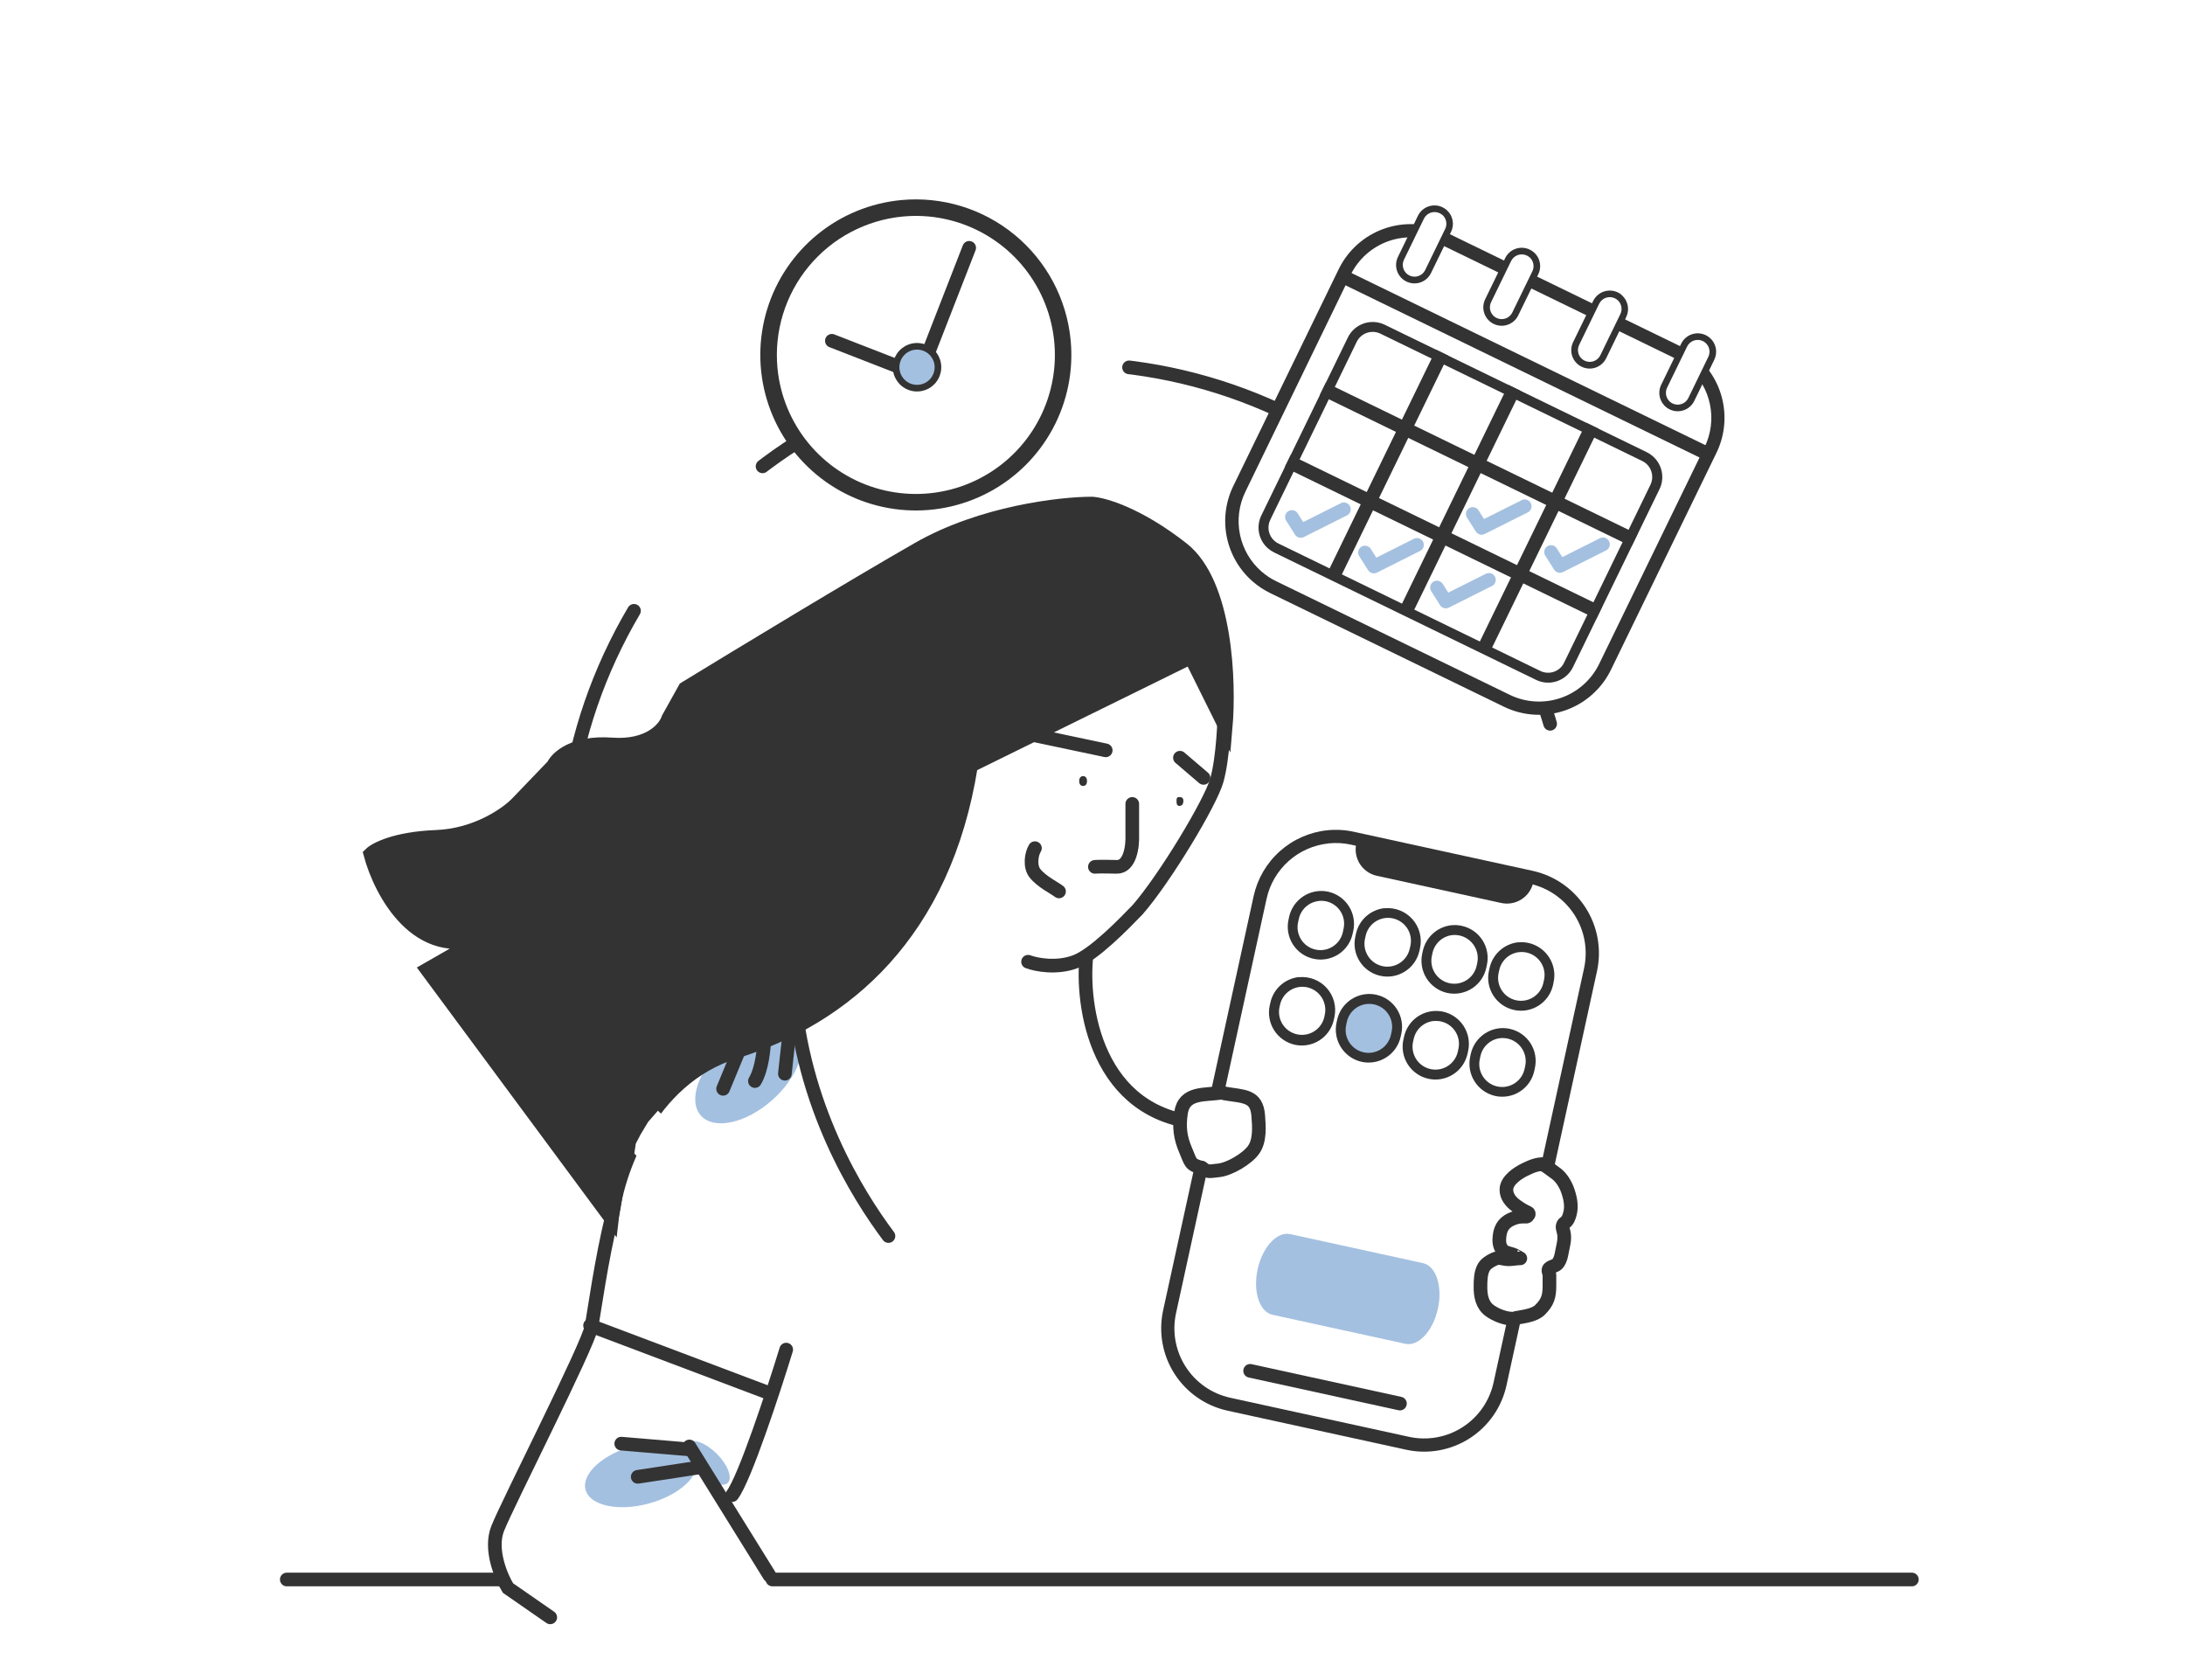 <svg width="160" height="123" viewBox="0 0 160 123" fill="none" xmlns="http://www.w3.org/2000/svg">
<rect width="160" height="123" fill="white"/>
<rect x="21" y="14.197" width="119" height="105" fill="white"/>
<path d="M92 98.197L49 93.197L44.5 110.197L56 115.697H97.5L92 98.197Z" fill="white"/>
<path d="M58 97.197L46 86.197L43.5 97.197L37 111.197C34.6 113.197 38.667 117.697 41 119.697L57.5 117.697L53.5 109.697L58 97.197Z" fill="white"/>
<circle cx="77.5" cy="63.697" r="39.5" fill="white"/>
<path d="M61.851 96.585C80.119 105.594 102.231 98.089 111.24 79.821C120.249 61.554 112.743 39.442 94.476 30.433C76.208 21.424 54.096 28.929 45.087 47.197C36.078 65.464 43.584 87.576 61.851 96.585Z" stroke="#333333" stroke-linecap="round" stroke-linejoin="round" stroke-dasharray="14.25 14.25"/>
<path d="M92.054 42.208C91.161 41.431 90.549 40.381 90.312 39.222C90.076 38.062 90.228 36.857 90.744 35.792L98.462 19.919C99.086 18.635 100.195 17.652 101.544 17.186C102.893 16.72 104.372 16.808 105.656 17.431L122.767 25.752C123.403 26.06 123.973 26.491 124.442 27.019C124.912 27.548 125.273 28.164 125.504 28.832C125.734 29.501 125.831 30.208 125.788 30.914C125.745 31.619 125.563 32.31 125.252 32.945L117.533 48.817C117.224 49.452 116.793 50.021 116.264 50.49C115.735 50.959 115.119 51.319 114.451 51.55C113.784 51.78 113.077 51.877 112.371 51.835C111.666 51.792 110.976 51.611 110.34 51.302L93.229 42.981C92.805 42.776 92.41 42.516 92.054 42.208Z" fill="white"/>
<path d="M124.265 26.166L123.631 26.896C124.443 27.603 125 28.558 125.215 29.613C125.431 30.668 125.294 31.765 124.824 32.734L117.105 48.605C116.539 49.773 115.532 50.669 114.306 51.096C113.08 51.522 111.735 51.445 110.566 50.88L93.455 42.559C93.068 42.373 92.708 42.135 92.383 41.853C91.571 41.147 91.014 40.192 90.798 39.137C90.582 38.082 90.72 36.985 91.19 36.016L98.898 20.131C99.467 18.964 100.475 18.071 101.702 17.647C102.929 17.223 104.274 17.303 105.442 17.87L122.554 26.189C122.941 26.377 123.302 26.615 123.628 26.896L124.262 26.166L124.265 26.166ZM124.262 26.166C123.873 25.828 123.441 25.544 122.978 25.321L105.867 17C104.468 16.32 102.857 16.224 101.387 16.732C99.917 17.24 98.709 18.311 98.029 19.709L90.311 35.583C89.745 36.743 89.577 38.058 89.835 39.323C90.092 40.588 90.759 41.733 91.734 42.58C92.123 42.917 92.553 43.201 93.016 43.427L110.128 51.746C110.821 52.083 111.573 52.28 112.342 52.326C113.11 52.372 113.881 52.266 114.609 52.015C115.337 51.763 116.008 51.371 116.584 50.859C117.16 50.349 117.63 49.729 117.967 49.036L125.686 33.164C126.252 32.004 126.419 30.69 126.161 29.425C125.904 28.16 125.237 27.015 124.263 26.167L124.262 26.166Z" fill="#333333"/>
<path d="M102.856 20.23C102.674 20.07 102.549 19.855 102.5 19.617C102.451 19.38 102.482 19.133 102.587 18.914L104.055 15.898C104.183 15.634 104.411 15.433 104.688 15.337C104.965 15.242 105.268 15.259 105.532 15.387C105.62 15.429 105.702 15.482 105.775 15.546C105.958 15.706 106.084 15.922 106.132 16.16C106.181 16.398 106.149 16.646 106.043 16.864L104.577 19.879C104.513 20.009 104.425 20.126 104.316 20.222C104.207 20.319 104.081 20.393 103.944 20.44C103.806 20.488 103.661 20.508 103.516 20.499C103.371 20.49 103.23 20.453 103.099 20.389C103.012 20.347 102.93 20.293 102.856 20.23Z" fill="white"/>
<path d="M105.616 15.729C105.759 15.854 105.858 16.023 105.895 16.209C105.933 16.395 105.909 16.589 105.826 16.76L104.36 19.774C104.31 19.876 104.241 19.967 104.156 20.042C104.071 20.117 103.972 20.175 103.865 20.212C103.757 20.249 103.644 20.264 103.531 20.257C103.418 20.25 103.307 20.221 103.205 20.171C103 20.07 102.843 19.893 102.768 19.677C102.693 19.461 102.707 19.224 102.806 19.018L104.273 16.004C104.374 15.801 104.552 15.646 104.766 15.573C104.981 15.499 105.216 15.513 105.421 15.611C105.489 15.645 105.552 15.687 105.61 15.736L105.616 15.729ZM105.927 15.371C105.837 15.293 105.738 15.228 105.632 15.176C105.31 15.02 104.94 14.998 104.602 15.115C104.264 15.231 103.986 15.477 103.83 15.799L102.365 18.815C102.209 19.136 102.187 19.506 102.304 19.844C102.42 20.181 102.667 20.459 102.988 20.615C103.309 20.771 103.679 20.793 104.017 20.676C104.355 20.56 104.632 20.314 104.788 19.992L106.256 16.976C106.386 16.709 106.424 16.407 106.364 16.117C106.305 15.827 106.152 15.564 105.928 15.369L105.927 15.371Z" fill="#333333"/>
<path d="M109.242 23.335C109.058 23.175 108.933 22.959 108.884 22.721C108.836 22.483 108.867 22.235 108.973 22.017L110.436 19.003C110.565 18.739 110.793 18.538 111.07 18.442C111.346 18.346 111.65 18.364 111.914 18.492C112.002 18.534 112.083 18.587 112.156 18.651C112.338 18.811 112.462 19.026 112.51 19.263C112.559 19.5 112.528 19.746 112.422 19.964L110.963 22.981C110.835 23.245 110.607 23.446 110.33 23.542C110.053 23.638 109.75 23.62 109.486 23.492C109.397 23.451 109.315 23.398 109.242 23.335Z" fill="white"/>
<path d="M112 18.832C112.143 18.957 112.241 19.125 112.279 19.312C112.317 19.498 112.293 19.692 112.21 19.863L110.743 22.877C110.694 22.98 110.625 23.072 110.539 23.148C110.454 23.224 110.355 23.283 110.247 23.32C110.14 23.357 110.026 23.373 109.913 23.366C109.8 23.359 109.689 23.33 109.587 23.279C109.518 23.247 109.454 23.206 109.397 23.155C109.254 23.031 109.155 22.862 109.117 22.676C109.079 22.489 109.104 22.296 109.187 22.125L110.653 19.111C110.754 18.905 110.932 18.748 111.148 18.673C111.364 18.598 111.601 18.611 111.808 18.71C111.876 18.744 111.939 18.786 111.996 18.835L112 18.832ZM112.313 18.47C112.225 18.393 112.126 18.328 112.02 18.277C111.861 18.199 111.688 18.154 111.511 18.143C111.335 18.132 111.158 18.157 110.99 18.215C110.823 18.272 110.668 18.363 110.536 18.48C110.404 18.598 110.296 18.74 110.218 18.9L108.752 21.914C108.596 22.235 108.574 22.606 108.691 22.944C108.807 23.282 109.054 23.559 109.375 23.716C109.534 23.793 109.707 23.838 109.884 23.849C110.06 23.859 110.237 23.835 110.404 23.777C110.572 23.719 110.726 23.628 110.858 23.511C110.99 23.393 111.098 23.251 111.175 23.091L112.646 20.075C112.776 19.808 112.814 19.506 112.755 19.216C112.695 18.926 112.542 18.663 112.318 18.468L112.313 18.47Z" fill="#333333"/>
<path d="M115.685 26.468C115.502 26.308 115.376 26.093 115.327 25.854C115.278 25.616 115.309 25.367 115.416 25.148L116.882 22.134C117.011 21.871 117.238 21.669 117.515 21.574C117.792 21.478 118.096 21.496 118.359 21.623C118.447 21.666 118.528 21.72 118.602 21.783C118.785 21.943 118.911 22.158 118.959 22.396C119.007 22.635 118.976 22.882 118.87 23.101L117.406 26.117C117.277 26.38 117.049 26.582 116.771 26.677C116.494 26.773 116.19 26.754 115.926 26.626C115.839 26.584 115.758 26.531 115.685 26.468Z" fill="white"/>
<path d="M118.444 21.965C118.587 22.09 118.685 22.259 118.723 22.445C118.761 22.631 118.737 22.825 118.654 22.996L117.187 26.01C117.138 26.112 117.069 26.203 116.984 26.279C116.899 26.354 116.8 26.412 116.693 26.449C116.586 26.486 116.472 26.501 116.359 26.495C116.246 26.488 116.135 26.459 116.033 26.409C115.827 26.309 115.669 26.131 115.594 25.915C115.52 25.698 115.534 25.461 115.634 25.255L117.101 22.24C117.201 22.035 117.378 21.877 117.594 21.803C117.811 21.728 118.048 21.742 118.253 21.842C118.322 21.875 118.386 21.916 118.444 21.965ZM118.761 21.6C118.604 21.466 118.419 21.37 118.22 21.319C118.021 21.267 117.812 21.261 117.611 21.302C117.409 21.343 117.219 21.429 117.056 21.554C116.892 21.68 116.759 21.84 116.667 22.024L115.193 25.051C115.116 25.21 115.07 25.383 115.06 25.559C115.049 25.736 115.074 25.913 115.131 26.08C115.189 26.247 115.279 26.401 115.397 26.534C115.514 26.666 115.657 26.774 115.816 26.851C115.975 26.929 116.148 26.974 116.324 26.984C116.501 26.995 116.678 26.971 116.845 26.913C117.012 26.855 117.166 26.765 117.298 26.647C117.431 26.53 117.539 26.388 117.616 26.229L119.082 23.214C119.211 22.948 119.249 22.646 119.19 22.355C119.131 22.065 118.978 21.802 118.754 21.607L118.761 21.6Z" fill="#333333"/>
<path d="M122.127 29.599C121.942 29.439 121.815 29.222 121.767 28.983C121.718 28.743 121.751 28.494 121.859 28.274L123.324 25.262C123.452 24.998 123.68 24.796 123.957 24.7C124.234 24.604 124.538 24.621 124.803 24.749C124.889 24.793 124.97 24.847 125.044 24.91C125.227 25.07 125.352 25.286 125.401 25.524C125.449 25.762 125.418 26.01 125.312 26.229L123.845 29.243C123.716 29.506 123.489 29.707 123.212 29.802C122.935 29.898 122.632 29.881 122.368 29.754C122.282 29.712 122.201 29.66 122.127 29.599Z" fill="white"/>
<path d="M124.886 25.1C125.029 25.225 125.127 25.393 125.165 25.579C125.203 25.765 125.178 25.959 125.094 26.129L123.631 29.143C123.531 29.349 123.352 29.507 123.136 29.582C122.919 29.657 122.681 29.642 122.475 29.542C122.407 29.509 122.343 29.466 122.286 29.417C122.143 29.292 122.045 29.124 122.007 28.938C121.969 28.752 121.992 28.559 122.074 28.388L123.541 25.374C123.59 25.271 123.66 25.18 123.745 25.104C123.83 25.029 123.929 24.971 124.036 24.934C124.144 24.897 124.257 24.881 124.371 24.888C124.484 24.895 124.595 24.925 124.697 24.975C124.765 25.008 124.829 25.05 124.886 25.1ZM125.203 24.735C125.047 24.599 124.862 24.502 124.663 24.449C124.463 24.396 124.254 24.39 124.052 24.431C123.849 24.472 123.659 24.559 123.496 24.685C123.332 24.811 123.2 24.974 123.109 25.159L121.643 28.173C121.486 28.495 121.464 28.865 121.58 29.203C121.697 29.541 121.943 29.819 122.264 29.975C122.585 30.132 122.956 30.154 123.294 30.038C123.632 29.922 123.909 29.675 124.066 29.354L125.532 26.34C125.662 26.073 125.7 25.771 125.641 25.481C125.581 25.191 125.428 24.928 125.204 24.733L125.203 24.735Z" fill="#333333"/>
<path d="M98.419 20.282L124.999 33.208" stroke="#333333" stroke-miterlimit="10"/>
<path d="M120.544 33.943C120.76 34.132 120.907 34.386 120.963 34.666C121.02 34.947 120.982 35.238 120.856 35.495L114.53 48.526C114.456 48.679 114.352 48.816 114.225 48.93C114.097 49.043 113.949 49.13 113.787 49.186C113.626 49.242 113.456 49.266 113.285 49.255C113.115 49.245 112.948 49.201 112.795 49.127L93.613 39.795C93.511 39.745 93.416 39.682 93.33 39.608C93.114 39.42 92.966 39.166 92.91 38.886C92.853 38.605 92.891 38.313 93.018 38.057L99.348 25.029C99.499 24.72 99.766 24.483 100.091 24.371C100.416 24.259 100.772 24.28 101.082 24.43L120.259 33.756C120.362 33.805 120.458 33.868 120.544 33.943ZM121.02 33.396C120.886 33.279 120.736 33.18 120.576 33.103L101.401 23.778C100.918 23.544 100.362 23.511 99.855 23.686C99.348 23.862 98.931 24.231 98.697 24.714L92.362 37.743C92.167 38.144 92.109 38.597 92.198 39.033C92.288 39.47 92.518 39.864 92.855 40.156C92.989 40.272 93.137 40.37 93.296 40.449L112.481 49.779C112.72 49.896 112.979 49.964 113.244 49.98C113.51 49.996 113.775 49.96 114.026 49.873C114.277 49.787 114.509 49.651 114.707 49.475C114.906 49.299 115.068 49.085 115.184 48.846L121.52 35.815C121.715 35.415 121.772 34.962 121.683 34.526C121.594 34.09 121.364 33.696 121.029 33.404L121.02 33.396Z" fill="#333333"/>
<path d="M96.869 28.465L119.685 39.559" stroke="#333333" stroke-miterlimit="10"/>
<path d="M94.291 33.77L117.106 44.864" stroke="#333333" stroke-miterlimit="10"/>
<path d="M97.537 42.401L105.599 25.821" stroke="#333333" stroke-miterlimit="10"/>
<path d="M108.54 47.751L116.605 31.171" stroke="#333333" stroke-miterlimit="10"/>
<path d="M102.841 44.98L110.903 28.4" stroke="#333333" stroke-miterlimit="10"/>
<path d="M99.955 40.455L100.603 41.479L103.76 39.896" stroke="#A4C0E0" stroke-linecap="round" stroke-linejoin="round"/>
<path d="M105.225 43.019L105.872 44.041L109.029 42.458" stroke="#A4C0E0" stroke-linecap="round" stroke-linejoin="round"/>
<path d="M107.844 37.63L108.493 38.651L111.65 37.069" stroke="#A4C0E0" stroke-linecap="round" stroke-linejoin="round"/>
<path d="M113.577 40.419L114.226 41.439L117.382 39.856" stroke="#A4C0E0" stroke-linecap="round" stroke-linejoin="round"/>
<path d="M94.603 37.854L95.25 38.876L98.408 37.291" stroke="#A4C0E0" stroke-linecap="round" stroke-linejoin="round"/>
<ellipse cx="54.806" cy="78.587" rx="4.659" ry="2.622" transform="rotate(-41.537 54.806 78.587)" fill="#A4C0E0"/>
<ellipse cx="46.938" cy="107.982" rx="4.206" ry="2.18" transform="rotate(-15.152 46.938 107.982)" fill="#A4C0E0"/>
<ellipse cx="51.839" cy="107.112" rx="2.061" ry="0.931" transform="rotate(45.113 51.839 107.112)" fill="#A4C0E0"/>
<path d="M68.085 36.722C74.013 36.159 78.362 30.897 77.799 24.969C77.236 19.041 71.975 14.692 66.046 15.255C60.119 15.817 55.769 21.079 56.332 27.007C56.895 32.935 62.157 37.284 68.085 36.722Z" fill="white"/>
<path d="M66.103 15.854C68.108 15.663 70.124 16.072 71.896 17.027C73.668 17.982 75.117 19.442 76.06 21.221C77.003 23 77.397 25.018 77.193 27.021C76.988 29.024 76.195 30.922 74.912 32.473C73.629 34.025 71.915 35.162 69.986 35.74C68.058 36.317 66.001 36.31 64.076 35.719C62.152 35.128 60.446 33.979 59.174 32.418C57.902 30.857 57.122 28.954 56.931 26.95C56.679 24.263 57.503 21.585 59.222 19.505C60.942 17.424 63.417 16.111 66.103 15.854ZM65.989 14.65C63.746 14.863 61.617 15.735 59.871 17.158C58.124 18.58 56.839 20.489 56.177 22.642C55.515 24.795 55.507 27.096 56.153 29.254C56.799 31.412 58.07 33.33 59.806 34.766C61.542 36.201 63.665 37.089 65.906 37.318C68.147 37.547 70.406 37.106 72.396 36.051C74.386 34.996 76.019 33.375 77.088 31.392C78.157 29.409 78.614 27.154 78.401 24.912C78.115 21.905 76.647 19.135 74.32 17.211C71.992 15.286 68.996 14.365 65.989 14.65Z" fill="#333333"/>
<path d="M70.97 18.146L67.343 27.455L60.915 24.952" stroke="#333333" stroke-linecap="round" stroke-linejoin="round"/>
<path d="M67.296 28.412C68.139 28.332 68.757 27.584 68.677 26.741C68.597 25.898 67.849 25.28 67.006 25.36C66.163 25.44 65.545 26.188 65.625 27.031C65.705 27.873 66.453 28.492 67.296 28.412Z" fill="#A4C0E0"/>
<path d="M67.029 25.603C67.283 25.579 67.539 25.63 67.764 25.752C67.989 25.873 68.172 26.058 68.292 26.284C68.412 26.51 68.462 26.766 68.435 27.02C68.409 27.274 68.308 27.515 68.145 27.712C67.982 27.909 67.765 28.052 67.52 28.125C67.275 28.198 67.014 28.197 66.77 28.122C66.526 28.047 66.31 27.901 66.149 27.702C65.987 27.504 65.889 27.262 65.865 27.008C65.834 26.667 65.938 26.328 66.156 26.065C66.375 25.801 66.688 25.635 67.029 25.603ZM66.983 25.121C66.634 25.154 66.302 25.291 66.03 25.512C65.757 25.734 65.557 26.032 65.454 26.368C65.351 26.703 65.35 27.062 65.451 27.398C65.552 27.735 65.75 28.033 66.021 28.257C66.292 28.48 66.623 28.619 66.972 28.654C67.322 28.689 67.674 28.62 67.984 28.456C68.294 28.291 68.548 28.038 68.714 27.728C68.88 27.419 68.951 27.067 68.918 26.718C68.895 26.486 68.828 26.261 68.719 26.055C68.61 25.849 68.461 25.667 68.281 25.519C68.102 25.37 67.895 25.259 67.672 25.191C67.449 25.123 67.215 25.099 66.983 25.121Z" fill="#333333"/>
<path d="M79.528 70.273C79.204 74.232 80.594 82.173 88.743 82.259" stroke="#333333" stroke-linecap="round"/>
<path d="M57.571 98.817C56.633 101.87 54.529 108.274 53.612 109.472" stroke="#333333" stroke-linecap="round"/>
<path d="M75.785 62.102C75.521 62.522 75.389 63.434 75.785 63.938C76.269 64.554 77.225 65.017 77.549 65.269" stroke="#333333" stroke-linecap="round"/>
<path d="M86.403 55.479L88.131 56.955" stroke="#333333" stroke-linecap="round"/>
<path d="M80.968 54.939L75.856 53.859" stroke="#333333" stroke-linecap="round"/>
<path d="M75.281 70.417C75.857 70.633 77.354 70.935 78.736 70.417C80.118 69.899 82.312 67.633 83.308 66.602C85.287 64.334 88.642 58.776 89.103 57.135C89.564 55.493 89.679 52.635 89.679 51.411" stroke="#333333" stroke-linecap="round"/>
<path d="M31.259 70.993L35.47 68.581C30.575 70.453 27.863 65.33 27.119 62.534C27.491 62.162 28.977 61.39 31.942 61.274C34.908 61.159 37.138 59.571 37.882 58.791L40.509 56.055C40.785 55.455 42.028 54.306 44.793 54.507C47.557 54.709 48.704 53.319 48.932 52.599L50.156 50.404C53.924 48.1 62.618 42.83 67.254 40.181C71.89 37.532 77.656 36.87 79.96 36.87C80.824 36.918 83.358 37.647 86.583 40.181C89.808 42.715 90.039 49.972 89.751 53.283L87.195 48.136L71.105 56.055C69.162 68.329 61.891 74.521 53.864 77.004C47.442 78.991 45.141 86.015 44.793 89.279L31.259 70.993Z" fill="#333333"/>
<path d="M35.47 68.581L31.259 70.993L44.793 89.279C45.141 86.015 47.442 78.991 53.864 77.004C61.891 74.521 69.162 68.329 71.105 56.055M35.47 68.581C47.996 60.315 72.66 46.236 71.105 56.055M35.47 68.581C30.575 70.453 27.863 65.33 27.119 62.534C27.491 62.162 28.977 61.39 31.942 61.274C34.908 61.159 37.138 59.571 37.882 58.791L40.509 56.055C40.785 55.455 42.028 54.306 44.793 54.507C47.557 54.709 48.704 53.319 48.932 52.599L50.156 50.404C53.924 48.1 62.618 42.83 67.254 40.181C71.89 37.532 77.656 36.87 79.96 36.87C80.824 36.918 83.358 37.647 86.583 40.181C89.808 42.715 90.039 49.972 89.751 53.283L87.195 48.136L71.105 56.055" stroke="#333333" stroke-linecap="round"/>
<path d="M86.656 58.647C86.656 58.845 86.566 59.007 86.368 59.007C86.169 59.007 86.152 58.845 86.152 58.647C86.152 58.448 86.169 58.359 86.368 58.359C86.566 58.359 86.656 58.448 86.656 58.647Z" fill="#333333"/>
<path d="M82.912 58.862V61.13C82.948 61.922 82.768 63.498 81.76 63.47C80.752 63.441 80.284 63.458 80.176 63.47" stroke="#333333" stroke-linecap="round"/>
<path d="M79.6 57.187C79.6 57.386 79.511 57.547 79.312 57.547C79.114 57.547 79.024 57.386 79.024 57.187C79.024 56.988 79.114 56.827 79.312 56.827C79.511 56.827 79.6 56.988 79.6 57.187Z" fill="#333333"/>
<path d="M50.48 105.908L56.348 115.361" stroke="#333333" stroke-linecap="round"/>
<path d="M40.293 118.421L37.198 116.275C36.694 115.459 35.837 113.446 36.442 111.919C37.198 110.012 43.065 98.529 43.317 97.125C43.519 96.002 44.025 92.278 44.829 88.99C45.417 86.627 45.801 75.816 53.144 73.944C59.767 72.073 52.676 65.785 46.413 61.634" stroke="#333333" stroke-linecap="round"/>
<path d="M65.058 90.502C62.791 87.478 58.723 80.963 58.111 72.325" stroke="#333333" stroke-linecap="round"/>
<path d="M43.209 97.053L56.275 101.984" stroke="#333333" stroke-linecap="round"/>
<path d="M58.399 97.413L46.449 84.455L46.556 83.735L46.916 83.051L47.456 82.151L48.176 81.323L59.479 92.302L81.904 94.462L92.414 99.249L79.132 103.784L58.399 97.413Z" fill="white"/>
<path d="M104.827 105.769C104.228 105.831 103.623 105.796 103.035 105.668L89.948 102.808C88.477 102.483 87.194 101.588 86.381 100.319C85.568 99.049 85.291 97.51 85.612 96.037L92.239 65.708C92.493 64.537 93.112 63.476 94.006 62.678C94.9 61.88 96.023 61.385 97.216 61.265C97.815 61.203 98.42 61.239 99.008 61.369L112.094 64.229C113.566 64.553 114.849 65.448 115.662 66.717C116.475 67.986 116.751 69.525 116.431 70.998L109.803 101.327C109.549 102.498 108.93 103.558 108.036 104.356C107.142 105.154 106.019 105.649 104.827 105.769Z" fill="white"/>
<path d="M97.199 60.789L97.297 61.751C97.845 61.695 98.399 61.727 98.938 61.846L112.024 64.706C113.371 65.002 114.546 65.821 115.29 66.982C116.035 68.143 116.288 69.552 115.995 70.9L112.682 86.064L109.368 101.229C109.222 101.896 108.947 102.529 108.557 103.09C108.167 103.65 107.67 104.129 107.095 104.498C106.52 104.867 105.879 105.119 105.206 105.24C104.534 105.361 103.844 105.348 103.177 105.203L90.091 102.343C88.742 102.048 87.566 101.23 86.821 100.069C86.076 98.907 85.822 97.498 86.117 96.149L92.744 65.82C92.976 64.748 93.542 63.778 94.36 63.047C95.178 62.316 96.206 61.864 97.297 61.754L97.199 60.791L97.199 60.789ZM97.199 60.791C95.906 60.924 94.688 61.461 93.718 62.327C92.748 63.193 92.077 64.343 91.799 65.613L85.172 95.942C84.823 97.541 85.123 99.213 86.006 100.59C86.89 101.968 88.284 102.938 89.883 103.287L102.969 106.147C104.568 106.497 106.24 106.196 107.618 105.313C108.995 104.429 109.966 103.035 110.315 101.436L116.943 71.107C117.291 69.508 116.991 67.837 116.107 66.459C115.224 65.082 113.83 64.111 112.231 63.761L99.145 60.904C98.507 60.763 97.851 60.725 97.201 60.791L97.199 60.791Z" fill="#333333"/>
<path d="M96.578 65.965C96.841 65.937 97.108 65.973 97.356 66.068C97.603 66.164 97.825 66.317 98.001 66.515C98.178 66.713 98.305 66.951 98.372 67.207C98.439 67.464 98.444 67.733 98.386 67.992L98.34 68.209C98.298 68.428 98.212 68.637 98.087 68.823C97.963 69.009 97.803 69.168 97.616 69.291C97.429 69.414 97.22 69.498 97 69.539C96.78 69.58 96.555 69.577 96.336 69.529C96.118 69.482 95.911 69.391 95.728 69.263C95.545 69.134 95.389 68.97 95.271 68.781C95.152 68.591 95.072 68.38 95.036 68.159C95 67.939 95.009 67.713 95.061 67.496L95.108 67.282C95.183 66.936 95.366 66.623 95.63 66.387C95.894 66.151 96.226 66.005 96.578 65.97L96.578 65.965ZM96.504 65.248C96.001 65.302 95.527 65.511 95.15 65.848C94.772 66.185 94.51 66.632 94.399 67.126L94.353 67.342C94.285 67.65 94.279 67.969 94.335 68.279C94.391 68.59 94.507 68.887 94.677 69.153C94.848 69.418 95.069 69.648 95.328 69.828C95.588 70.008 95.88 70.135 96.188 70.202C96.497 70.27 96.816 70.277 97.126 70.221C97.437 70.166 97.734 70.049 98 69.879C98.266 69.708 98.495 69.487 98.675 69.228C98.855 68.968 98.982 68.676 99.049 68.367L99.098 68.153C99.23 67.53 99.112 66.88 98.768 66.344C98.425 65.808 97.883 65.43 97.262 65.29C97.013 65.237 96.758 65.223 96.504 65.248Z" fill="#333333"/>
<path d="M101.469 67.213C101.646 67.196 101.825 67.206 101.999 67.244C102.214 67.291 102.418 67.381 102.599 67.507C102.78 67.632 102.935 67.793 103.053 67.978C103.172 68.164 103.254 68.371 103.292 68.588C103.331 68.805 103.327 69.028 103.28 69.243L103.231 69.459C103.136 69.894 102.872 70.273 102.497 70.513C102.123 70.754 101.668 70.835 101.233 70.74C100.798 70.645 100.419 70.381 100.179 70.006C99.939 69.631 99.857 69.176 99.952 68.742L100.001 68.525C100.075 68.179 100.258 67.866 100.521 67.631C100.785 67.395 101.117 67.249 101.469 67.213ZM101.395 66.492C100.891 66.544 100.417 66.753 100.039 67.091C99.661 67.428 99.4 67.876 99.292 68.371L99.244 68.588C99.177 68.896 99.171 69.215 99.227 69.526C99.282 69.837 99.399 70.133 99.57 70.399C99.74 70.665 99.961 70.894 100.22 71.075C100.48 71.255 100.772 71.382 101.08 71.449C101.389 71.517 101.708 71.523 102.018 71.467C102.329 71.411 102.626 71.294 102.892 71.124C103.157 70.953 103.387 70.732 103.567 70.473C103.747 70.213 103.875 69.921 103.942 69.613L103.988 69.397C104.064 69.027 104.053 68.644 103.954 68.279C103.856 67.914 103.673 67.578 103.421 67.296C103.169 67.015 102.855 66.796 102.503 66.658C102.151 66.52 101.772 66.466 101.396 66.501L101.395 66.492Z" fill="#333333"/>
<path d="M106.367 68.464C106.631 68.44 106.896 68.479 107.141 68.576C107.387 68.673 107.607 68.826 107.782 69.024C107.958 69.221 108.085 69.457 108.154 69.712C108.222 69.967 108.23 70.235 108.176 70.494L108.13 70.707C108.055 71.053 107.873 71.366 107.609 71.601C107.345 71.837 107.014 71.983 106.662 72.019C106.485 72.038 106.305 72.027 106.131 71.988C105.697 71.893 105.318 71.629 105.078 71.255C104.838 70.881 104.756 70.426 104.851 69.992L104.897 69.776C104.972 69.43 105.155 69.117 105.419 68.881C105.683 68.645 106.015 68.499 106.367 68.464ZM106.294 67.742C105.79 67.796 105.316 68.006 104.938 68.343C104.561 68.68 104.299 69.128 104.189 69.622L104.142 69.836C104.009 70.458 104.126 71.108 104.469 71.645C104.812 72.182 105.352 72.561 105.973 72.702C106.222 72.755 106.478 72.769 106.731 72.743C107.235 72.692 107.709 72.483 108.087 72.146C108.464 71.808 108.726 71.361 108.834 70.866L108.88 70.65C108.948 70.342 108.954 70.023 108.898 69.713C108.842 69.402 108.726 69.105 108.556 68.839C108.385 68.574 108.164 68.344 107.905 68.164C107.645 67.984 107.353 67.857 107.045 67.79C106.797 67.734 106.542 67.719 106.289 67.745L106.294 67.742Z" fill="#333333"/>
<path d="M111.254 69.713C111.518 69.686 111.785 69.721 112.032 69.817C112.28 69.913 112.501 70.067 112.678 70.265C112.855 70.463 112.982 70.7 113.05 70.957C113.117 71.214 113.122 71.483 113.065 71.742L113.017 71.959C112.922 72.393 112.658 72.773 112.283 73.013C111.908 73.253 111.453 73.334 111.018 73.239C110.583 73.144 110.204 72.88 109.964 72.505C109.724 72.13 109.642 71.676 109.738 71.241L109.786 71.027C109.86 70.681 110.043 70.367 110.306 70.131C110.57 69.895 110.902 69.748 111.254 69.713ZM111.18 68.991C110.677 69.045 110.204 69.255 109.827 69.593C109.449 69.93 109.187 70.377 109.078 70.871L109.029 71.087C108.893 71.71 109.01 72.361 109.355 72.897C109.699 73.434 110.242 73.812 110.865 73.948C111.173 74.016 111.492 74.022 111.803 73.966C112.113 73.911 112.41 73.795 112.676 73.624C112.942 73.454 113.171 73.232 113.351 72.973C113.531 72.713 113.658 72.421 113.725 72.112L113.767 71.906C113.9 71.284 113.782 70.634 113.438 70.098C113.094 69.561 112.553 69.183 111.932 69.043C111.683 68.988 111.427 68.973 111.174 68.999L111.18 68.991Z" fill="#333333"/>
<path d="M95.2 72.26C95.377 72.243 95.556 72.253 95.731 72.291C96.163 72.39 96.54 72.654 96.78 73.028C97.019 73.402 97.103 73.855 97.011 74.29L96.965 74.506C96.858 74.928 96.59 75.292 96.219 75.521C95.849 75.75 95.403 75.826 94.978 75.733C94.552 75.64 94.179 75.385 93.937 75.022C93.696 74.659 93.605 74.217 93.684 73.788L93.732 73.572C93.807 73.226 93.989 72.913 94.253 72.678C94.517 72.442 94.848 72.296 95.2 72.26ZM95.126 71.538C94.623 71.59 94.148 71.8 93.77 72.137C93.393 72.475 93.131 72.923 93.024 73.418L92.975 73.634C92.843 74.257 92.962 74.906 93.305 75.442C93.649 75.977 94.19 76.356 94.811 76.495C95.119 76.563 95.438 76.569 95.749 76.514C96.06 76.458 96.357 76.342 96.623 76.171C96.889 76.001 97.119 75.78 97.299 75.52C97.479 75.261 97.607 74.968 97.674 74.659L97.72 74.443C97.796 74.073 97.784 73.691 97.686 73.326C97.587 72.961 97.405 72.624 97.153 72.343C96.901 72.061 96.586 71.843 96.234 71.705C95.883 71.567 95.504 71.513 95.127 71.548L95.126 71.538Z" fill="#333333"/>
<path d="M100.426 77.427C100.105 77.458 99.782 77.413 99.482 77.296C99.182 77.179 98.914 76.992 98.7 76.752C98.486 76.511 98.332 76.224 98.25 75.912C98.168 75.601 98.161 75.275 98.229 74.96L98.278 74.744C98.319 74.467 98.417 74.202 98.565 73.965C98.713 73.728 98.909 73.524 99.139 73.366C99.369 73.207 99.629 73.098 99.904 73.044C100.178 72.99 100.46 72.994 100.733 73.054C101.006 73.114 101.264 73.229 101.49 73.392C101.717 73.556 101.908 73.764 102.05 74.005C102.193 74.245 102.285 74.512 102.32 74.789C102.356 75.066 102.334 75.348 102.256 75.616L102.21 75.832C102.119 76.252 101.897 76.633 101.577 76.919C101.256 77.206 100.853 77.383 100.426 77.427Z" fill="#A4C0E0"/>
<path d="M100.094 73.511C100.358 73.484 100.624 73.52 100.872 73.616C101.119 73.712 101.34 73.865 101.517 74.064C101.693 74.262 101.82 74.499 101.887 74.755C101.954 75.012 101.96 75.281 101.903 75.54L101.857 75.754C101.811 75.971 101.723 76.177 101.598 76.36C101.473 76.543 101.313 76.699 101.127 76.819C100.941 76.94 100.733 77.022 100.514 77.062C100.296 77.102 100.073 77.098 99.856 77.051C99.639 77.003 99.434 76.914 99.253 76.787C99.071 76.66 98.916 76.498 98.797 76.311C98.679 76.124 98.598 75.915 98.56 75.697C98.522 75.478 98.528 75.255 98.578 75.038L98.624 74.822C98.699 74.477 98.882 74.163 99.146 73.927C99.41 73.692 99.742 73.546 100.094 73.511ZM100.02 72.789C99.517 72.842 99.043 73.053 98.665 73.39C98.287 73.727 98.025 74.174 97.915 74.669L97.869 74.882C97.736 75.505 97.855 76.155 98.198 76.691C98.542 77.227 99.083 77.606 99.704 77.745C99.953 77.799 100.209 77.813 100.462 77.787C100.966 77.736 101.44 77.526 101.818 77.189C102.195 76.852 102.457 76.405 102.565 75.91L102.614 75.694C102.749 75.071 102.632 74.42 102.288 73.883C101.944 73.347 101.401 72.969 100.778 72.833C100.53 72.778 100.274 72.763 100.02 72.789Z" fill="#333333"/>
<path d="M104.985 74.762C105.162 74.743 105.341 74.753 105.516 74.79C105.731 74.837 105.935 74.926 106.116 75.052C106.297 75.178 106.451 75.338 106.57 75.524C106.689 75.71 106.77 75.917 106.809 76.134C106.848 76.351 106.843 76.573 106.796 76.789L106.752 76.997C106.657 77.432 106.393 77.811 106.018 78.052C105.643 78.292 105.188 78.373 104.753 78.278C104.319 78.183 103.939 77.919 103.699 77.544C103.459 77.169 103.378 76.714 103.473 76.279L103.521 76.066C103.596 75.72 103.779 75.407 104.042 75.171C104.306 74.936 104.638 74.79 104.989 74.754L104.985 74.762ZM104.916 74.032C104.412 74.084 103.937 74.293 103.56 74.63C103.182 74.967 102.921 75.415 102.813 75.909L102.764 76.126C102.697 76.434 102.691 76.753 102.747 77.064C102.803 77.374 102.919 77.671 103.09 77.937C103.261 78.203 103.482 78.432 103.741 78.612C104 78.793 104.292 78.92 104.601 78.987C104.909 79.055 105.228 79.061 105.539 79.005C105.85 78.949 106.146 78.832 106.412 78.662C106.678 78.491 106.907 78.27 107.088 78.011C107.268 77.751 107.395 77.459 107.463 77.151L107.509 76.937C107.642 76.314 107.523 75.664 107.18 75.128C106.836 74.592 106.295 74.213 105.673 74.074C105.425 74.021 105.169 74.007 104.916 74.032Z" fill="#333333"/>
<path d="M109.879 76.01C110.142 75.986 110.407 76.025 110.653 76.122C110.899 76.219 111.118 76.372 111.294 76.57C111.47 76.767 111.597 77.002 111.666 77.258C111.734 77.513 111.742 77.781 111.688 78.04L111.642 78.253C111.596 78.47 111.509 78.676 111.383 78.859C111.258 79.042 111.098 79.198 110.912 79.319C110.726 79.439 110.518 79.522 110.3 79.561C110.082 79.601 109.858 79.597 109.641 79.55C109.425 79.503 109.22 79.413 109.038 79.286C108.856 79.159 108.701 78.997 108.583 78.81C108.464 78.623 108.383 78.415 108.345 78.196C108.308 77.978 108.314 77.754 108.363 77.538L108.409 77.322C108.484 76.976 108.667 76.662 108.931 76.427C109.195 76.191 109.527 76.045 109.879 76.01ZM109.805 75.288C109.302 75.342 108.828 75.552 108.45 75.889C108.073 76.226 107.81 76.674 107.7 77.168L107.654 77.382C107.522 78.004 107.64 78.654 107.984 79.19C108.327 79.726 108.868 80.105 109.49 80.245C109.798 80.313 110.117 80.319 110.428 80.263C110.739 80.208 111.035 80.092 111.301 79.921C111.567 79.751 111.796 79.529 111.976 79.27C112.157 79.01 112.284 78.718 112.35 78.409L112.396 78.193C112.532 77.571 112.416 76.92 112.072 76.383C111.728 75.847 111.186 75.469 110.563 75.332C110.315 75.277 110.059 75.263 109.805 75.288Z" fill="#333333"/>
<path d="M99.315 61.779L112.275 64.61C112.163 65.121 111.853 65.566 111.413 65.848C110.973 66.131 110.439 66.226 109.929 66.115L100.82 64.125C100.309 64.013 99.864 63.703 99.582 63.264C99.299 62.824 99.204 62.289 99.315 61.779Z" fill="#333333"/>
<path d="M91.543 100.371L102.513 102.768" stroke="#333333" stroke-miterlimit="10" stroke-linecap="round"/>
<path d="M104.199 92.484L94.476 90.36C93.516 90.15 92.449 91.303 92.092 92.934C91.736 94.566 92.225 96.058 93.186 96.268L102.909 98.392C103.869 98.602 104.936 97.45 105.293 95.818C105.649 94.187 105.16 92.694 104.199 92.484Z" fill="#A4C0E0"/>
<path d="M21 115.649L36.622 115.649" stroke="#333333" stroke-linecap="round"/>
<path d="M56.563 115.649L140 115.649" stroke="#333333" stroke-linecap="round"/>
<path d="M51.153 107.453L46.699 108.132M50.555 106.128L45.492 105.702" stroke="#333333" stroke-linecap="round"/>
<path d="M54.502 75.972L52.95 79.723M55.959 76.061C55.951 76.73 55.803 78.285 55.28 79.154M57.802 75.61L57.474 78.618" stroke="#333333" stroke-linecap="round"/>
<path d="M88.687 80H89.562C89.851 80 90.136 80.061 90.4 80.18C90.987 80.444 91.416 80.97 91.555 81.599L91.621 81.896C91.851 82.93 91.443 84.001 90.583 84.62L90.148 84.933C89.258 85.574 88.063 85.592 87.153 84.979C86.432 84.492 86 83.678 86 82.808V82.687C86 82.111 86.185 81.55 86.528 81.088C87.034 80.403 87.835 80 88.687 80Z" fill="white"/>
<path d="M89.648 80.057C91.065 80.302 92.02 80.177 92.136 81.684C92.198 82.487 92.278 83.503 91.799 84.183C91.334 84.841 90.035 85.617 89.214 85.695C88.549 85.759 88.469 85.852 88 85.5" stroke="#333333" stroke-linecap="round" stroke-linejoin="round"/>
<path d="M89.5 80C88.229 80.203 86.712 79.922 86.48 81.491C86.329 82.517 86.418 83.297 86.83 84.244C87.203 85.102 87.12 85.28 88 85.5" stroke="#333333" stroke-linecap="round" stroke-linejoin="round"/>
<path d="M112 96.5H110.5H109.5L112 85.5L113 85L114 86L112 96.5Z" fill="white"/>
<path d="M110.7 96.551C110.159 96.528 109.541 96.283 109.102 95.97C108.524 95.557 108.406 94.877 108.41 94.208C108.413 93.766 108.419 93.261 108.618 92.855C108.775 92.534 109.087 92.352 109.396 92.203C109.805 92.007 110 92.188 110.448 92.203C110.68 92.211 111.104 92.126 111.328 92.135C111.332 92.135 110.98 91.932 110.88 91.888C110.579 91.754 110.191 91.754 109.986 91.478C109.771 91.188 109.765 90.828 109.809 90.479C109.893 89.819 110.204 89.443 110.824 89.208C111.197 89.067 111.379 89.08 111.78 89.08C111.849 89.08 112.046 88.867 111.888 88.792C111.512 88.614 111.403 88.545 111.058 88.306C110.651 88.024 110.29 87.6 110.309 87.079C110.332 86.422 111.128 85.894 111.651 85.638C112.184 85.377 112.766 85.12 113.366 85.291" stroke="#333333" stroke-linecap="round" stroke-linejoin="round"/>
<path d="M111 96.5C111.545 96.394 112.357 96.322 112.779 95.9C113.335 95.344 113.461 94.909 113.461 94.141C113.461 93.878 113.467 93.614 113.461 93.35C113.458 93.216 113.314 93.002 113.434 92.882C113.621 92.694 113.932 92.71 114.089 92.482C114.278 92.209 114.322 91.954 114.383 91.63C114.497 91.028 114.647 90.623 114.453 90.041C114.392 89.858 114.414 89.638 114.577 89.533C114.812 89.382 114.889 89.128 114.961 88.871C115.119 88.3 114.984 87.641 114.732 86.993C114.497 86.459 114.21 86.091 113.832 85.841C113.65 85.721 113.279 85.411 113.084 85.318" stroke="#333333" stroke-linecap="round" stroke-linejoin="round"/>
</svg>
